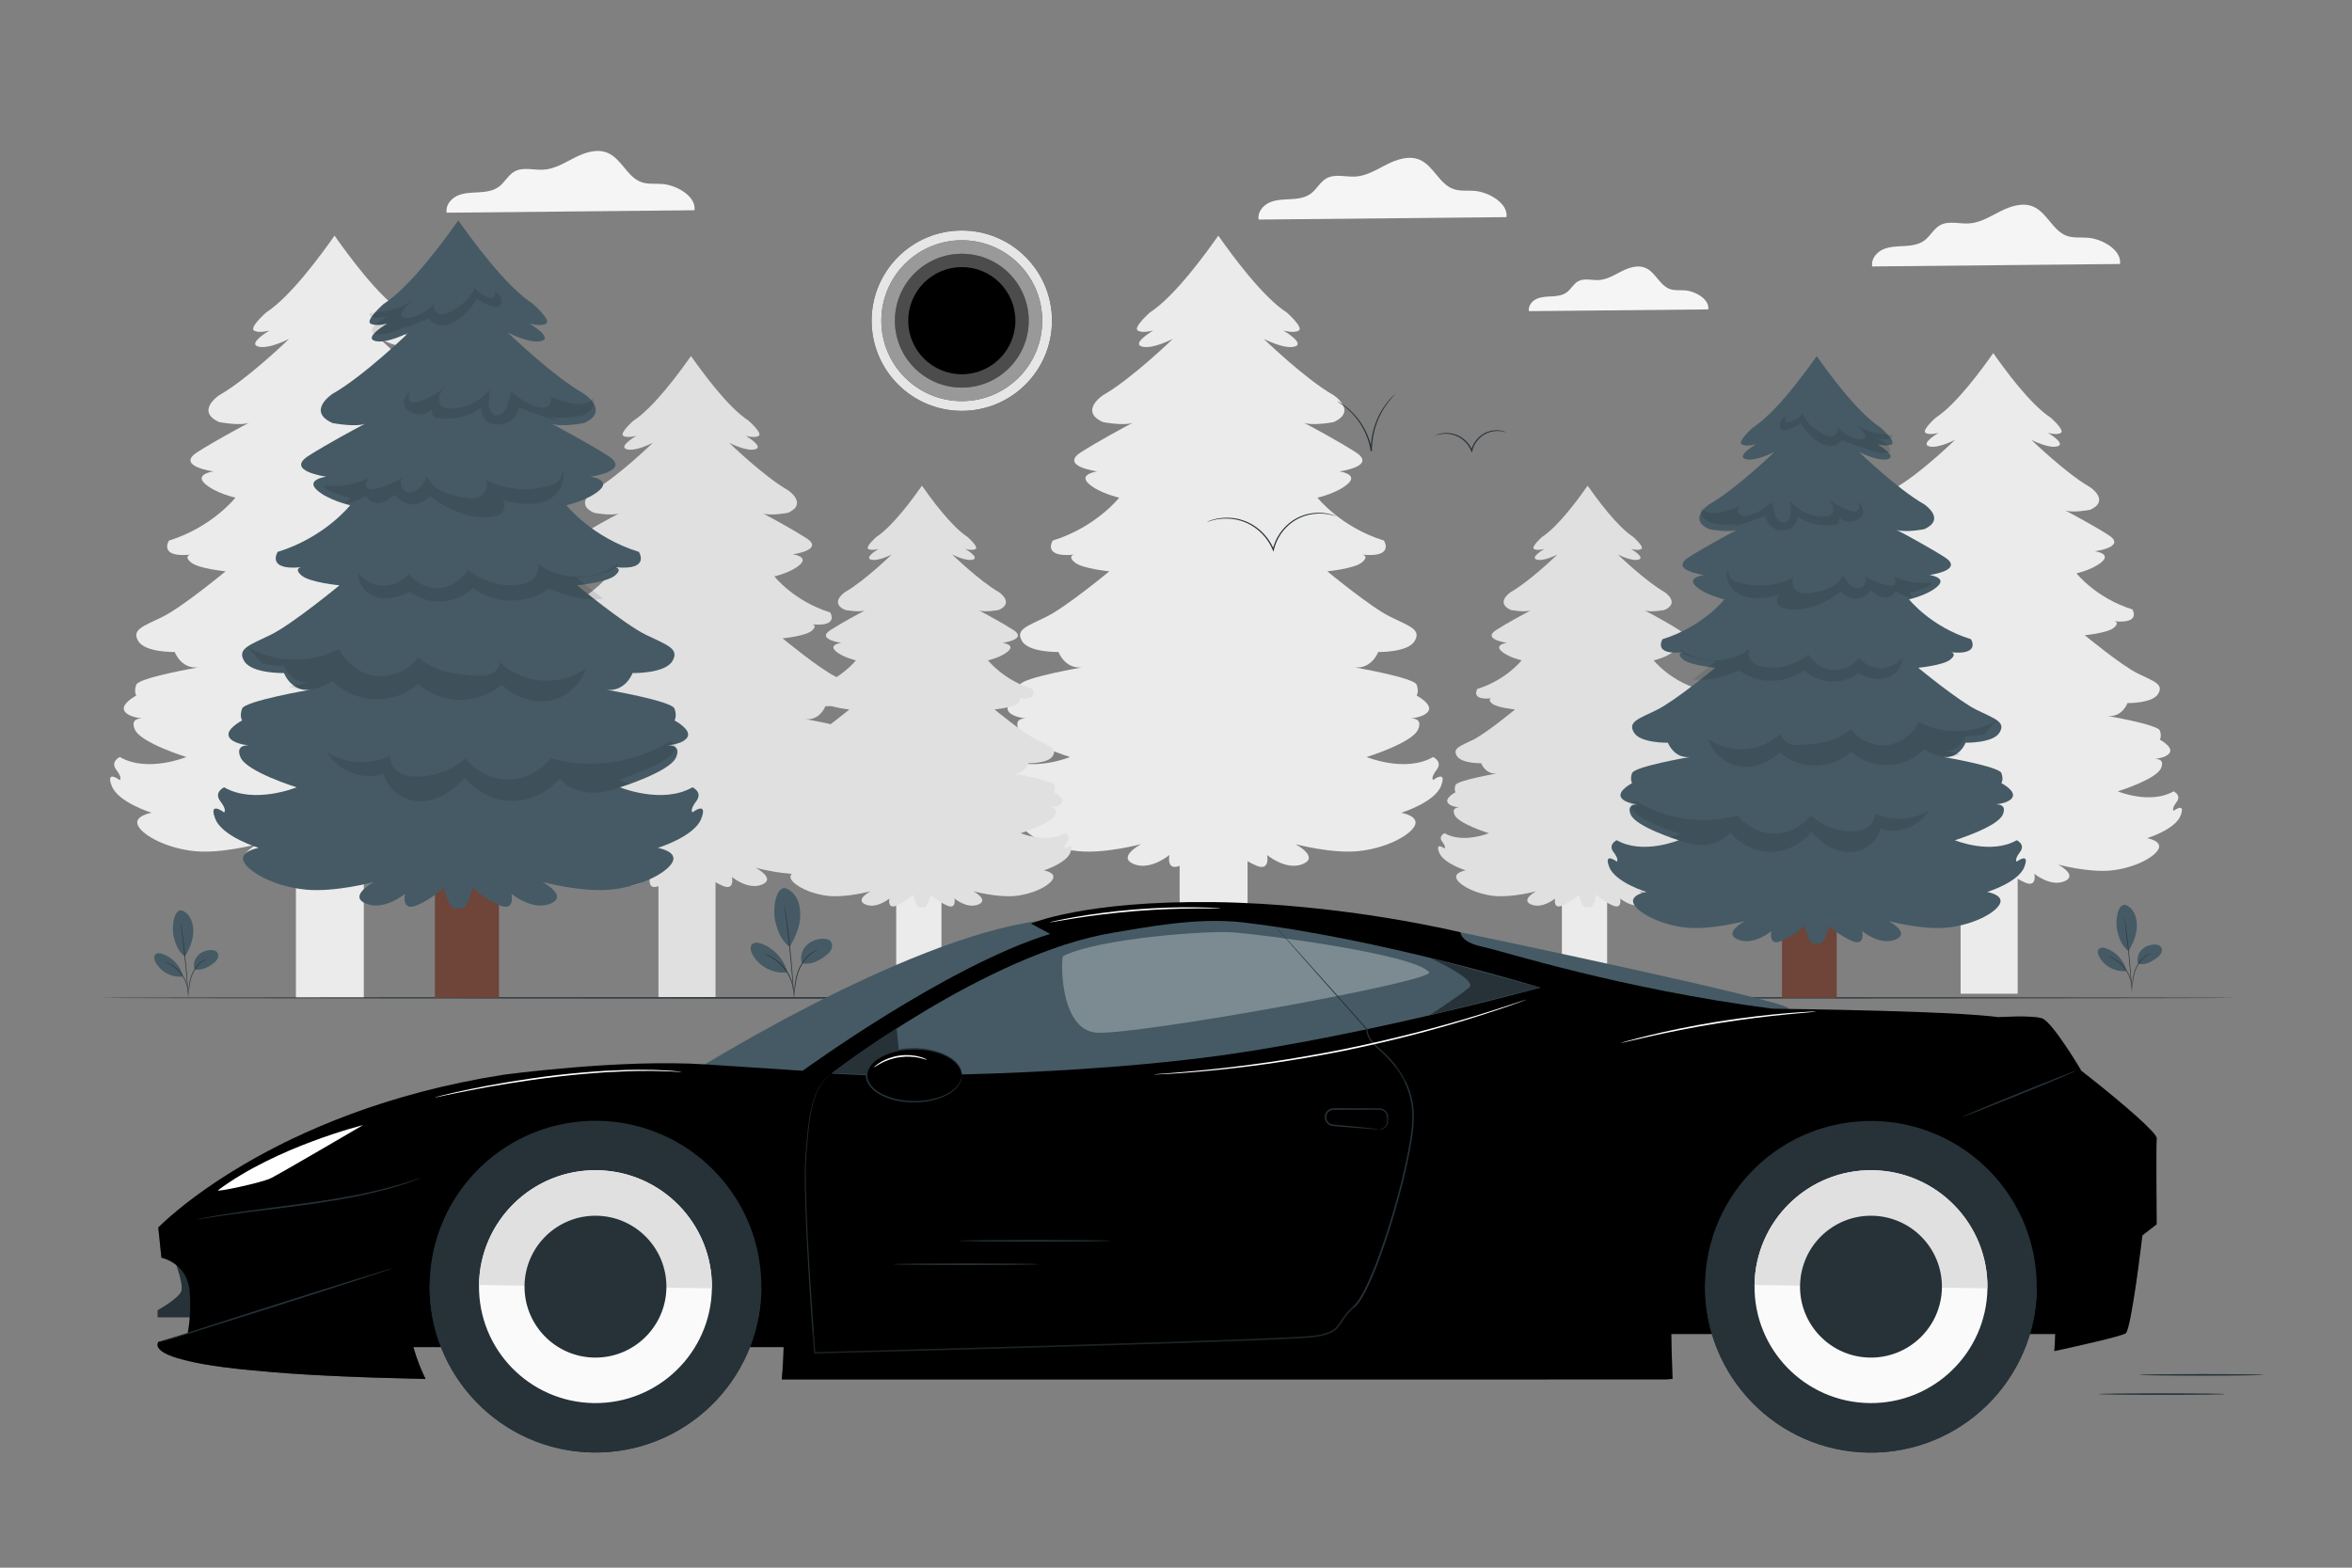 <svg xmlns="http://www.w3.org/2000/svg" viewBox="0 0 750 500"><rect x="0" y="0" width="750" height="500" fill="#808080" stroke="none"/><g id="freepik--background-complete--inject-190"><g><rect x="209.96" y="254.18" width="18.21" height="63.83" style="fill:#e0e0e0;"></rect><path d="M277.92,259.6s-.77-.52,.93-2.75c1.7-2.23-.93-3.44-.93-3.44-7.44,4.29-17.82,0-17.82,0,0,0,12.24-3.78,13.79-7.39,1.16-2.69-.88-2.99-1.99-2.97,1.25-.13,3.96-.57,4.78-2.01,1.09-1.89-3.18-4.12-3.18-4.12,0,0,.7-1.03,0-2.92-.7-1.89-16.66-4.64-16.66-4.64,4.65,.52,6.35-4.12,6.35-4.12,0,0,7.9,.17,9.76-2.92,1.86-3.09-1.24-3.95-6.51-6.53-5.27-2.58-16.89-12.2-16.89-12.2,0,0,7.28-.69,9.3-2.41,2.01-1.72,.16-2.06,.16-2.06,8.68,.86,5.73-3.78,5.73-3.78-11.62-3.61-17.82-11.51-17.82-11.51,0,0,5.42-1.2,8.21-3.78,2.79-2.58-2.33-3.26-2.33-3.26,0,0,10.23-1.37,4.34-5.15-4.48-2.87-11.64-6.74-13.86-7.9,2.44,.9,7.98-.18,7.98-.18,6.51-2.92,0-7.22,0-7.22-7.59-4.29-18.75-15.12-18.75-15.12,0,0,5.58,2.92,8.37,2.06,2.79-.86-3.1-4.29-3.1-4.29,0,0,2.94,.86,4.18,0,1.24-.86-3.26-4.81-3.26-4.81-6.68-4.34-14.92-15.74-18.36-20.63-3.45,4.89-11.68,16.29-18.36,20.63,0,0-4.49,3.95-3.25,4.81,1.24,.86,4.18,0,4.18,0,0,0-5.89,3.44-3.1,4.29,2.79,.86,8.37-2.06,8.37-2.06,0,0-11.16,10.82-18.75,15.12,0,0-6.51,4.29,0,7.22,0,0,5.53,1.07,7.97,.18-2.23,1.16-9.39,5.03-13.86,7.9-5.89,3.78,4.34,5.15,4.34,5.15,0,0-5.11,.69-2.32,3.26,2.79,2.58,8.21,3.78,8.21,3.78,0,0-6.2,7.9-17.82,11.51,0,0-2.94,4.64,5.73,3.78,0,0-1.86,.34,.15,2.06,2.01,1.72,9.3,2.41,9.3,2.41,0,0-11.62,9.62-16.89,12.2-5.27,2.58-8.37,3.44-6.51,6.53,1.86,3.09,9.76,2.92,9.76,2.92,0,0,1.7,4.64,6.35,4.12,0,0-15.96,2.75-16.66,4.64-.7,1.89,0,2.92,0,2.92,0,0-4.26,2.23-3.18,4.12,.82,1.44,3.53,1.88,4.78,2.01-1.11-.02-3.15,.28-1.99,2.97,1.55,3.61,13.79,7.39,13.79,7.39,0,0-10.38,4.29-17.82,0,0,0-2.63,1.2-.93,3.44,1.71,2.23,.93,2.75,.93,2.75,0,0-3.87-2.92-2.17,1.55,1.7,4.47,10.69,7.22,10.69,7.22,0,0-5.11,.86-3.57,3.61,1.55,2.75,8.06,6.01,15.19,6.7,7.13,.69,16.74-1.89,16.74-1.89,0,0-6.51,3.44-2.02,5.32,4.49,1.89,9.61-2.4,9.61-2.4,0,0-.93,4.4,2.79,2.89,3.72-1.51,6.82-4.43,6.82-4.43,0,0,1.16,6.48,3.48,4.93,2.32,1.55,3.48-4.93,3.48-4.93,0,0,3.1,2.92,6.82,4.43,3.72,1.51,2.79-2.89,2.79-2.89,0,0,5.11,4.29,9.61,2.4,4.49-1.89-2.01-5.32-2.01-5.32,0,0,9.61,2.58,16.74,1.89,7.13-.69,13.64-3.95,15.19-6.7,1.55-2.75-3.57-3.61-3.57-3.61,0,0,8.99-2.75,10.69-7.22,1.7-4.47-2.17-1.55-2.17-1.55Z" style="fill:#e0e0e0;"></path></g><g><polyline points="116.01 242.35 94.36 242.35 94.36 318.26 116.01 318.26" style="fill:#ebebeb;"></polyline><path d="M175.18,248.8s-.92-.61,1.11-3.27c2.03-2.66-1.11-4.09-1.11-4.09-8.85,5.11-21.2,0-21.2,0,0,0,14.56-4.49,16.4-8.78,1.38-3.2-1.05-3.56-2.37-3.53,1.49-.15,4.7-.68,5.69-2.39,1.29-2.25-3.78-4.9-3.78-4.9,0,0,.83-1.23,0-3.47-.83-2.25-19.82-5.52-19.82-5.52,5.53,.61,7.56-4.9,7.56-4.9,0,0,9.4,.2,11.61-3.47,2.21-3.68-1.47-4.7-7.74-7.76-6.27-3.06-20.09-14.51-20.09-14.51,0,0,8.66-.82,11.06-2.86,2.4-2.04,.18-2.45,.18-2.45,10.32,1.02,6.82-4.49,6.82-4.49-13.82-4.29-21.2-13.69-21.2-13.69,0,0,6.45-1.43,9.77-4.49,3.32-3.06-2.77-3.88-2.77-3.88,0,0,12.17-1.63,5.16-6.13-5.32-3.42-13.84-8.01-16.49-9.39,2.9,1.07,9.48-.21,9.48-.21,7.74-3.47,0-8.58,0-8.58-9.03-5.11-22.3-17.98-22.3-17.98,0,0,6.64,3.47,9.95,2.45,3.32-1.02-3.69-5.11-3.69-5.11,0,0,3.5,1.02,4.98,0,1.47-1.02-3.87-5.72-3.87-5.72-7.95-5.16-17.74-18.71-21.84-24.53-4.1,5.82-13.89,19.37-21.84,24.53,0,0-5.34,4.7-3.87,5.72,1.47,1.02,4.98,0,4.98,0,0,0-7,4.09-3.69,5.11,3.32,1.02,9.95-2.45,9.95-2.45,0,0-13.27,12.87-22.3,17.98,0,0-7.74,5.11,0,8.58,0,0,6.58,1.28,9.48,.21-2.65,1.38-11.16,5.98-16.49,9.39-7,4.49,5.16,6.13,5.16,6.13,0,0-6.08,.82-2.76,3.88,3.32,3.06,9.77,4.49,9.77,4.49,0,0-7.37,9.4-21.2,13.69,0,0-3.5,5.52,6.82,4.49,0,0-2.21,.41,.18,2.45,2.4,2.04,11.06,2.86,11.06,2.86,0,0-13.82,11.44-20.09,14.51-6.27,3.06-9.95,4.09-7.74,7.76,2.21,3.68,11.61,3.47,11.61,3.47,0,0,2.03,5.52,7.56,4.9,0,0-18.99,3.27-19.82,5.52-.83,2.25,0,3.47,0,3.47,0,0-5.07,2.66-3.78,4.9,.98,1.71,4.2,2.24,5.69,2.39-1.32-.03-3.74,.33-2.37,3.53,1.84,4.29,16.41,8.78,16.41,8.78,0,0-12.35,5.11-21.2,0,0,0-3.13,1.43-1.11,4.09,2.03,2.66,1.11,3.27,1.11,3.27,0,0-4.61-3.47-2.58,1.84,2.03,5.31,12.72,8.58,12.72,8.58,0,0-6.08,1.02-4.24,4.29,1.84,3.27,9.59,7.15,18.06,7.97,8.48,.82,19.91-2.25,19.91-2.25,0,0-7.74,4.09-2.4,6.33,5.35,2.25,11.43-2.86,11.43-2.86,0,0-1.11,5.23,3.32,3.43,4.42-1.8,8.11-5.27,8.11-5.27,0,0,1.38,7.71,4.14,5.86,2.76,1.84,4.14-5.86,4.14-5.86,0,0,3.69,3.47,8.11,5.27,4.42,1.8,3.32-3.43,3.32-3.43,0,0,6.08,5.11,11.43,2.86,5.35-2.25-2.4-6.33-2.4-6.33,0,0,11.43,3.06,19.91,2.25,8.48-.82,16.22-4.7,18.06-7.97,1.84-3.27-4.24-4.29-4.24-4.29,0,0,10.69-3.27,12.72-8.58,2.03-5.31-2.58-1.84-2.58-1.84Z" style="fill:#ebebeb;"></path></g><g><polyline points="397.82 242.35 376.16 242.35 376.16 318.26 397.82 318.26" style="fill:#ebebeb;"></polyline><path d="M456.99,248.8s-.92-.61,1.11-3.27c2.03-2.66-1.11-4.09-1.11-4.09-8.85,5.11-21.2,0-21.2,0,0,0,14.56-4.49,16.4-8.78,1.38-3.2-1.05-3.56-2.37-3.53,1.49-.15,4.7-.68,5.69-2.39,1.29-2.25-3.78-4.9-3.78-4.9,0,0,.83-1.23,0-3.47-.83-2.25-19.82-5.52-19.82-5.52,5.53,.61,7.56-4.9,7.56-4.9,0,0,9.4,.2,11.61-3.47,2.21-3.68-1.47-4.7-7.74-7.76-6.27-3.06-20.09-14.51-20.09-14.51,0,0,8.66-.82,11.06-2.86,2.4-2.04,.18-2.45,.18-2.45,10.32,1.02,6.82-4.49,6.82-4.49-13.82-4.29-21.2-13.69-21.2-13.69,0,0,6.45-1.43,9.77-4.49,3.32-3.06-2.77-3.88-2.77-3.88,0,0,12.17-1.63,5.16-6.13-5.32-3.42-13.84-8.01-16.49-9.39,2.9,1.07,9.48-.21,9.48-.21,7.74-3.47,0-8.58,0-8.58-9.03-5.11-22.3-17.98-22.3-17.98,0,0,6.64,3.47,9.95,2.45,3.32-1.02-3.69-5.11-3.69-5.11,0,0,3.5,1.02,4.98,0,1.47-1.02-3.87-5.72-3.87-5.72-7.95-5.16-17.74-18.71-21.84-24.53-4.1,5.82-13.89,19.37-21.84,24.53,0,0-5.34,4.7-3.87,5.72,1.47,1.02,4.98,0,4.98,0,0,0-7,4.09-3.69,5.11,3.32,1.02,9.95-2.45,9.95-2.45,0,0-13.27,12.87-22.3,17.98,0,0-7.74,5.11,0,8.58,0,0,6.58,1.28,9.48,.21-2.65,1.38-11.16,5.98-16.49,9.39-7,4.49,5.16,6.13,5.16,6.13,0,0-6.08,.82-2.76,3.88,3.32,3.06,9.77,4.49,9.77,4.49,0,0-7.37,9.4-21.2,13.69,0,0-3.5,5.52,6.82,4.49,0,0-2.21,.41,.18,2.45,2.4,2.04,11.06,2.86,11.06,2.86,0,0-13.82,11.44-20.09,14.51-6.27,3.06-9.95,4.09-7.74,7.76,2.21,3.68,11.61,3.47,11.61,3.47,0,0,2.03,5.52,7.56,4.9,0,0-18.99,3.27-19.82,5.52-.83,2.25,0,3.47,0,3.47,0,0-5.07,2.66-3.78,4.9,.98,1.71,4.2,2.24,5.69,2.39-1.32-.03-3.74,.33-2.37,3.53,1.84,4.29,16.4,8.78,16.4,8.78,0,0-12.35,5.11-21.2,0,0,0-3.13,1.43-1.11,4.09,2.03,2.66,1.11,3.27,1.11,3.27,0,0-4.61-3.47-2.58,1.84,2.03,5.31,12.72,8.58,12.72,8.58,0,0-6.08,1.02-4.24,4.29,1.84,3.27,9.59,7.15,18.06,7.97,8.48,.82,19.91-2.25,19.91-2.25,0,0-7.74,4.09-2.4,6.33,5.35,2.25,11.43-2.86,11.43-2.86,0,0-1.11,5.23,3.32,3.43,4.42-1.8,8.11-5.27,8.11-5.27,0,0,1.38,7.71,4.14,5.86,2.76,1.84,4.14-5.86,4.14-5.86,0,0,3.69,3.47,8.11,5.27,4.42,1.8,3.32-3.43,3.32-3.43,0,0,6.08,5.11,11.43,2.86,5.35-2.25-2.4-6.33-2.4-6.33,0,0,11.43,3.06,19.91,2.25,8.48-.82,16.22-4.7,18.06-7.97,1.84-3.27-4.24-4.29-4.24-4.29,0,0,10.69-3.27,12.72-8.58,2.03-5.31-2.58-1.84-2.58-1.84Z" style="fill:#ebebeb;"></path></g><g><rect x="498.05" y="266.34" width="14.43" height="50.59" style="fill:#ebebeb;"></rect><path d="M551.91,270.64s-.61-.41,.74-2.18c1.35-1.77-.74-2.72-.74-2.72-5.9,3.4-14.13,0-14.13,0,0,0,9.7-3,10.93-5.85,.92-2.14-.7-2.37-1.58-2.35,.99-.1,3.14-.45,3.79-1.59,.86-1.5-2.52-3.27-2.52-3.27,0,0,.55-.82,0-2.31-.55-1.5-13.21-3.68-13.21-3.68,3.69,.41,5.04-3.27,5.04-3.27,0,0,6.26,.14,7.74-2.31,1.47-2.45-.98-3.13-5.16-5.17-4.18-2.04-13.39-9.67-13.39-9.67,0,0,5.77-.54,7.37-1.91,1.6-1.36,.12-1.63,.12-1.63,6.88,.68,4.55-3,4.55-3-9.21-2.86-14.13-9.12-14.13-9.12,0,0,4.3-.95,6.51-3,2.21-2.04-1.84-2.59-1.84-2.59,0,0,8.11-1.09,3.44-4.08-3.55-2.28-9.22-5.34-10.99-6.26,1.93,.71,6.32-.14,6.32-.14,5.16-2.31,0-5.72,0-5.72-6.02-3.4-14.86-11.98-14.86-11.98,0,0,4.42,2.31,6.63,1.63,2.21-.68-2.46-3.4-2.46-3.4,0,0,2.33,.68,3.32,0,.98-.68-2.58-3.81-2.58-3.81-5.3-3.44-11.82-12.47-14.55-16.35-2.73,3.88-9.26,12.91-14.55,16.35,0,0-3.56,3.13-2.58,3.81,.98,.68,3.32,0,3.32,0,0,0-4.67,2.72-2.46,3.4,2.21,.68,6.63-1.63,6.63-1.63,0,0-8.84,8.58-14.86,11.98,0,0-5.16,3.4,0,5.72,0,0,4.39,.85,6.32,.14-1.76,.92-7.44,3.98-10.99,6.26-4.67,3,3.44,4.08,3.44,4.08,0,0-4.05,.54-1.84,2.59,2.21,2.04,6.51,3,6.51,3,0,0-4.91,6.26-14.13,9.12,0,0-2.33,3.68,4.55,3,0,0-1.47,.27,.12,1.63,1.6,1.36,7.37,1.91,7.37,1.91,0,0-9.21,7.62-13.39,9.67-4.18,2.04-6.63,2.72-5.16,5.17,1.47,2.45,7.74,2.31,7.74,2.31,0,0,1.35,3.68,5.04,3.27,0,0-12.65,2.18-13.21,3.68-.55,1.5,0,2.31,0,2.31,0,0-3.38,1.77-2.52,3.27,.65,1.14,2.8,1.49,3.79,1.59-.88-.02-2.5,.22-1.58,2.35,1.23,2.86,10.93,5.85,10.93,5.85,0,0-8.23,3.4-14.13,0,0,0-2.09,.95-.74,2.72,1.35,1.77,.74,2.18,.74,2.18,0,0-3.07-2.31-1.72,1.23,1.35,3.54,8.48,5.72,8.48,5.72,0,0-4.05,.68-2.83,2.86,1.23,2.18,6.39,4.77,12.04,5.31,5.65,.54,13.27-1.5,13.27-1.5,0,0-5.16,2.72-1.6,4.22,3.56,1.5,7.62-1.91,7.62-1.91,0,0-.74,3.48,2.21,2.29,2.95-1.2,5.4-3.51,5.4-3.51,0,0,.92,5.14,2.76,3.91,1.84,1.23,2.76-3.91,2.76-3.91,0,0,2.46,2.31,5.41,3.51,2.95,1.2,2.21-2.29,2.21-2.29,0,0,4.05,3.4,7.62,1.91,3.56-1.5-1.6-4.22-1.6-4.22,0,0,7.62,2.04,13.27,1.5,5.65-.54,10.81-3.13,12.04-5.31,1.23-2.18-2.83-2.86-2.83-2.86,0,0,7.12-2.18,8.48-5.72,1.35-3.54-1.72-1.23-1.72-1.23Z" style="fill:#e0e0e0;"></path></g><g><rect x="285.78" y="266.34" width="14.43" height="50.59" style="fill:#ebebeb;"></rect><path d="M339.64,270.64s-.61-.41,.74-2.18c1.35-1.77-.74-2.72-.74-2.72-5.9,3.4-14.13,0-14.13,0,0,0,9.7-3,10.93-5.85,.92-2.14-.7-2.37-1.58-2.35,.99-.1,3.14-.45,3.79-1.59,.86-1.5-2.52-3.27-2.52-3.27,0,0,.55-.82,0-2.31-.55-1.5-13.21-3.68-13.21-3.68,3.69,.41,5.04-3.27,5.04-3.27,0,0,6.26,.14,7.74-2.31,1.47-2.45-.98-3.13-5.16-5.17-4.18-2.04-13.39-9.67-13.39-9.67,0,0,5.77-.54,7.37-1.91,1.6-1.36,.12-1.63,.12-1.63,6.88,.68,4.54-3,4.54-3-9.21-2.86-14.13-9.12-14.13-9.12,0,0,4.3-.95,6.51-3,2.21-2.04-1.84-2.59-1.84-2.59,0,0,8.11-1.09,3.44-4.08-3.55-2.28-9.22-5.34-10.99-6.26,1.93,.71,6.32-.14,6.32-.14,5.16-2.31,0-5.72,0-5.72-6.02-3.4-14.86-11.98-14.86-11.98,0,0,4.42,2.31,6.63,1.63,2.21-.68-2.46-3.4-2.46-3.4,0,0,2.33,.68,3.32,0,.98-.68-2.58-3.81-2.58-3.81-5.3-3.44-11.82-12.47-14.55-16.35-2.73,3.88-9.26,12.91-14.55,16.35,0,0-3.56,3.13-2.58,3.81,.98,.68,3.32,0,3.32,0,0,0-4.67,2.72-2.46,3.4,2.21,.68,6.63-1.63,6.63-1.63,0,0-8.84,8.58-14.86,11.98,0,0-5.16,3.4,0,5.72,0,0,4.39,.85,6.32,.14-1.76,.92-7.44,3.98-10.99,6.26-4.67,3,3.44,4.08,3.44,4.08,0,0-4.05,.54-1.84,2.59,2.21,2.04,6.51,3,6.51,3,0,0-4.91,6.26-14.13,9.12,0,0-2.33,3.68,4.55,3,0,0-1.47,.27,.12,1.63,1.6,1.36,7.37,1.91,7.37,1.91,0,0-9.21,7.62-13.39,9.67-4.18,2.04-6.63,2.72-5.16,5.17,1.47,2.45,7.74,2.31,7.74,2.31,0,0,1.35,3.68,5.04,3.27,0,0-12.65,2.18-13.21,3.68-.55,1.5,0,2.31,0,2.31,0,0-3.38,1.77-2.52,3.27,.65,1.14,2.8,1.49,3.79,1.59-.88-.02-2.5,.22-1.58,2.35,1.23,2.86,10.93,5.85,10.93,5.85,0,0-8.23,3.4-14.13,0,0,0-2.09,.95-.74,2.72,1.35,1.77,.74,2.18,.74,2.18,0,0-3.07-2.31-1.72,1.23,1.35,3.54,8.48,5.72,8.48,5.72,0,0-4.05,.68-2.83,2.86,1.23,2.18,6.39,4.77,12.04,5.31,5.65,.54,13.27-1.5,13.27-1.5,0,0-5.16,2.72-1.6,4.22,3.56,1.5,7.62-1.91,7.62-1.91,0,0-.74,3.48,2.21,2.29,2.95-1.2,5.4-3.51,5.4-3.51,0,0,.92,5.14,2.76,3.91,1.84,1.23,2.76-3.91,2.76-3.91,0,0,2.46,2.31,5.4,3.51,2.95,1.2,2.21-2.29,2.21-2.29,0,0,4.05,3.4,7.62,1.91,3.56-1.5-1.6-4.22-1.6-4.22,0,0,7.62,2.04,13.27,1.5,5.65-.54,10.81-3.13,12.04-5.31,1.23-2.18-2.83-2.86-2.83-2.86,0,0,7.12-2.18,8.48-5.72,1.35-3.54-1.72-1.23-1.72-1.23Z" style="fill:#e0e0e0;"></path></g><g><rect x="625.19" y="253.15" width="18.2" height="63.79" style="fill:#ebebeb;"></rect><path d="M693.12,258.57s-.77-.51,.93-2.75c1.7-2.23-.93-3.43-.93-3.43-7.44,4.29-17.81,0-17.81,0,0,0,12.24-3.78,13.79-7.38,1.16-2.69-.88-2.99-1.99-2.97,1.25-.13,3.95-.57,4.78-2.01,1.08-1.89-3.17-4.12-3.17-4.12,0,0,.7-1.03,0-2.92-.7-1.89-16.65-4.64-16.65-4.64,4.65,.52,6.35-4.12,6.35-4.12,0,0,7.9,.17,9.76-2.92,1.86-3.09-1.24-3.95-6.51-6.52-5.27-2.58-16.88-12.19-16.88-12.19,0,0,7.28-.69,9.29-2.4,2.01-1.72,.15-2.06,.15-2.06,8.67,.86,5.73-3.78,5.73-3.78-11.62-3.61-17.81-11.5-17.81-11.5,0,0,5.42-1.2,8.21-3.78,2.79-2.58-2.32-3.26-2.32-3.26,0,0,10.22-1.37,4.34-5.15-4.47-2.87-11.63-6.73-13.86-7.89,2.44,.9,7.97-.18,7.97-.18,6.51-2.92,0-7.21,0-7.21-7.59-4.29-18.74-15.11-18.74-15.11,0,0,5.58,2.92,8.37,2.06,2.79-.86-3.1-4.29-3.1-4.29,0,0,2.94,.86,4.18,0,1.24-.86-3.25-4.81-3.25-4.81-6.68-4.34-14.91-15.73-18.35-20.62-3.44,4.89-11.68,16.28-18.35,20.62,0,0-4.49,3.95-3.25,4.81,1.24,.86,4.18,0,4.18,0,0,0-5.89,3.43-3.1,4.29,2.79,.86,8.36-2.06,8.36-2.06,0,0-11.15,10.82-18.74,15.11,0,0-6.51,4.29,0,7.21,0,0,5.53,1.07,7.97,.18-2.22,1.16-9.38,5.02-13.86,7.89-5.89,3.78,4.34,5.15,4.34,5.15,0,0-5.11,.69-2.32,3.26,2.79,2.58,8.21,3.78,8.21,3.78,0,0-6.2,7.9-17.81,11.5,0,0-2.94,4.64,5.73,3.78,0,0-1.86,.34,.15,2.06,2.01,1.72,9.29,2.4,9.29,2.4,0,0-11.62,9.61-16.88,12.19-5.27,2.58-8.36,3.43-6.51,6.52,1.86,3.09,9.76,2.92,9.76,2.92,0,0,1.7,4.64,6.35,4.12,0,0-15.96,2.75-16.65,4.64-.7,1.89,0,2.92,0,2.92,0,0-4.26,2.23-3.17,4.12,.82,1.44,3.53,1.88,4.78,2.01-1.11-.02-3.15,.28-1.99,2.97,1.55,3.61,13.79,7.38,13.79,7.38,0,0-10.38,4.29-17.81,0,0,0-2.63,1.2-.93,3.43,1.7,2.23,.93,2.75,.93,2.75,0,0-3.87-2.92-2.17,1.55,1.7,4.46,10.69,7.21,10.69,7.21,0,0-5.11,.86-3.56,3.61,1.55,2.75,8.06,6.01,15.18,6.7,7.13,.69,16.73-1.89,16.73-1.89,0,0-6.51,3.43-2.01,5.32,4.49,1.89,9.6-2.4,9.6-2.4,0,0-.93,4.39,2.79,2.88,3.72-1.51,6.82-4.43,6.82-4.43,0,0,1.16,6.48,3.48,4.93,2.32,1.55,3.48-4.93,3.48-4.93,0,0,3.1,2.92,6.82,4.43,3.72,1.51,2.79-2.88,2.79-2.88,0,0,5.11,4.29,9.6,2.4,4.49-1.89-2.01-5.32-2.01-5.32,0,0,9.6,2.58,16.73,1.89,7.13-.69,13.63-3.95,15.18-6.7,1.55-2.75-3.56-3.61-3.56-3.61,0,0,8.98-2.75,10.69-7.21,1.7-4.46-2.17-1.55-2.17-1.55Z" style="fill:#ebebeb;"></path></g><path d="M676.03,84.2c.6-4.39-5.6-8.01-10.25-8.38-2.22-.18-4.53,.16-6.63-.57-4.56-1.59-6.38-7.48-10.83-9.36-3.33-1.4-7.16-.15-10.38,1.47-3.23,1.62-6.41,3.67-10.02,3.9-3.13,.2-6.54-.96-9.28,.57-2.04,1.14-3.11,3.5-5,4.88-1.84,1.36-4.25,1.65-6.53,1.77-2.29,.12-4.65,.15-6.73,1.1-2.08,.95-3.8,3.15-3.37,5.4l79.04-.78Z" style="fill:#f5f5f5;"></path><path d="M221.46,67.06c.6-4.39-5.6-8.01-10.25-8.38-2.22-.18-4.53,.16-6.63-.57-4.56-1.59-6.38-7.48-10.83-9.36-3.33-1.4-7.16-.15-10.38,1.47-3.23,1.62-6.41,3.67-10.02,3.9-3.13,.2-6.54-.96-9.28,.57-2.04,1.14-3.11,3.5-5,4.88-1.84,1.36-4.25,1.65-6.53,1.77-2.29,.12-4.65,.15-6.73,1.1-2.08,.95-3.8,3.15-3.37,5.4l79.04-.78Z" style="fill:#f5f5f5;"></path><path d="M480.38,69.25c.6-4.39-5.6-8.01-10.25-8.38-2.22-.18-4.53,.16-6.63-.57-4.56-1.59-6.38-7.48-10.83-9.36-3.33-1.4-7.16-.15-10.38,1.47-3.23,1.62-6.41,3.67-10.02,3.9-3.13,.2-6.54-.96-9.28,.57-2.04,1.14-3.11,3.5-5,4.88-1.84,1.36-4.25,1.65-6.53,1.77-2.29,.12-4.65,.15-6.73,1.1-2.08,.95-3.8,3.15-3.37,5.4l79.04-.78Z" style="fill:#f5f5f5;"></path><path d="M544.74,98.67c.44-3.18-4.05-5.79-7.42-6.06-1.61-.13-3.28,.12-4.8-.41-3.3-1.15-4.62-5.41-7.84-6.77-2.41-1.02-5.18-.11-7.51,1.06-2.33,1.17-4.64,2.65-7.25,2.82-2.27,.15-4.73-.7-6.71,.41-1.48,.83-2.25,2.53-3.62,3.53-1.33,.98-3.07,1.19-4.73,1.28-1.65,.09-3.37,.11-4.87,.8-1.51,.69-2.75,2.28-2.44,3.91l57.18-.56Z" style="fill:#f5f5f5;"></path></g><g id="freepik--Floor--inject-190"><path d="M713.3,318.26c0,.14-152.57,.26-340.74,.26s-340.77-.12-340.77-.26,152.54-.26,340.77-.26,340.74,.12,340.74,.26Z" style="fill:#263238;"></path></g><g id="freepik--Trees--inject-190"><g><rect x="138.69" y="259.32" width="20.42" height="58.94" style="fill:#6f4439;"></rect><path d="M71.47,259.09s1.01-.67-1.21-3.55c-2.21-2.89,1.21-4.44,1.21-4.44,9.65,5.55,23.12,0,23.12,0,0,0-15.88-4.89-17.89-9.55-1.5-3.48,1.15-3.87,2.58-3.84-1.62-.17-5.13-.74-6.2-2.6-1.41-2.44,4.12-5.33,4.12-5.33,0,0-.9-1.33,0-3.78,.9-2.44,21.61-6,21.61-6-6.03,.67-8.24-5.33-8.24-5.33,0,0-10.25,.22-12.67-3.78-2.41-4,1.61-5.11,8.44-8.44,6.84-3.33,21.91-15.77,21.91-15.77,0,0-9.45-.89-12.06-3.11-2.61-2.22-.2-2.66-.2-2.66-11.26,1.11-7.44-4.89-7.44-4.89,15.08-4.66,23.12-14.88,23.12-14.88,0,0-7.04-1.55-10.66-4.89-3.62-3.33,3.02-4.22,3.02-4.22,0,0-13.27-1.78-5.63-6.66,5.81-3.71,15.1-8.71,17.98-10.21-3.16,1.16-10.34-.23-10.34-.23-8.44-3.78,0-9.33,0-9.33,9.85-5.55,24.33-19.54,24.33-19.54,0,0-7.24,3.78-10.86,2.66s4.02-5.55,4.02-5.55c0,0-3.82,1.11-5.43,0-1.61-1.11,4.22-6.22,4.22-6.22,8.67-5.61,19.35-20.34,23.82-26.67,4.47,6.33,15.15,21.06,23.82,26.67,0,0,5.83,5.11,4.22,6.22-1.61,1.11-5.43,0-5.43,0,0,0,7.64,4.44,4.02,5.55-3.62,1.11-10.86-2.66-10.86-2.66,0,0,14.47,13.99,24.33,19.54,0,0,8.44,5.55,0,9.33,0,0-7.18,1.39-10.34,.23,2.89,1.5,12.18,6.5,17.98,10.21,7.64,4.89-5.63,6.66-5.63,6.66,0,0,6.63,.89,3.02,4.22-3.62,3.33-10.66,4.89-10.66,4.89,0,0,8.04,10.22,23.12,14.88,0,0,3.82,6-7.44,4.89,0,0,2.41,.44-.2,2.66-2.61,2.22-12.06,3.11-12.06,3.11,0,0,15.08,12.44,21.91,15.77,6.84,3.33,10.86,4.44,8.44,8.44-2.41,4-12.67,3.78-12.67,3.78,0,0-2.21,6-8.24,5.33,0,0,20.71,3.55,21.61,6,.9,2.44,0,3.78,0,3.78,0,0,5.53,2.89,4.12,5.33-1.07,1.86-4.58,2.43-6.2,2.6,1.44-.03,4.08,.36,2.58,3.84-2.01,4.66-17.89,9.55-17.89,9.55,0,0,13.47,5.55,23.12,0,0,0,3.42,1.55,1.21,4.44-2.21,2.89-1.21,3.55-1.21,3.55,0,0,5.03-3.78,2.81,2-2.21,5.77-13.87,9.33-13.87,9.33,0,0,6.63,1.11,4.62,4.66-2.01,3.55-10.45,7.77-19.7,8.66-9.25,.89-21.71-2.44-21.71-2.44,0,0,8.44,4.44,2.61,6.89-5.83,2.44-12.46-3.11-12.46-3.11,0,0,1.21,5.68-3.62,3.73-4.83-1.95-8.85-5.73-8.85-5.73,0,0-1.51,8.38-4.52,6.37-3.01,2-4.52-6.37-4.52-6.37,0,0-4.02,3.78-8.85,5.73-4.82,1.95-3.62-3.73-3.62-3.73,0,0-6.63,5.55-12.46,3.11-5.83-2.44,2.61-6.89,2.61-6.89,0,0-12.46,3.33-21.71,2.44-9.25-.89-17.69-5.11-19.7-8.66-2.01-3.55,4.62-4.66,4.62-4.66,0,0-11.66-3.55-13.87-9.33-2.21-5.77,2.81-2,2.81-2Z" style="fill:#455a64;"></path><path d="M116.78,126.28c.11-.05,.22-.1,.31-.14-.11,.03-.22,.08-.31,.14Z"></path><g style="opacity:.1;"><path d="M131.92,103.51l4.79-1.87s2.64,3.93,7.65,1.34c5.01-2.59,7.68-7.68,7.68-7.68,0,0,7.03,4.64,7.76,1.7,.73-2.95-2.21-4.11-2.21-4.11,.23,.52,.46,1.15,.18,1.64-.31,.53-1.01,.51-1.56,.37-1.84-.45-3.54-1.56-4.79-3.12-1.41,3.34-4.28,5.64-7.23,7.35-1.29,.75-2.77,1.43-4.17,.98-1.4-.45-2.33-2.62-1.29-3.74-2.21,2.9-5.5,4.75-8.92,5.02-.73,.06-1.68-.13-1.82-.93-.08-.47,.18-.92,.44-1.3,1.04-1.51,2.32-2.82,3.76-3.85-3.23,2.37-7.02,3.8-10.89,4.12l-3.4,.46c-.12,.41-.07,.74,.22,.94,1.61,1.11,5.43,0,5.43,0,0,0-7.64,4.44-4.02,5.55,3.62,1.11,10.86-2.66,10.86-2.66,0,0-.32,.31-.89,.85l2.44-1.05Z"></path></g><g style="opacity:.1;"><path d="M174.67,133.37l-9.29-3.35s-1.04,5.65-6.73,5.34c0,0-4.93,.42-5.31-5.34,0,0-4.74,4.61-14.31,3.25,0,0-1.61-.21-1.23-2.83,0,0-2.56,3.25-6.92,.94-4.36-2.3-.57-6.18-.57-6.18l.59-.31c-.4,.77-.8,1.7-.46,2.51,.49,1.15,1.98,1.07,3.08,.72,3.05-.96,5.93-2.57,8.43-4.73-.68,.81-1.37,1.64-1.74,2.66-.37,1.02-.36,2.29,.3,3.12,.64,.81,1.7,1.01,2.67,1.06,4.81,.27,9.69-1.95,12.93-5.88,.05,1.49-.31,2.97-.26,4.45,.06,1.49,.69,3.13,1.98,3.57,1.53,.53,3.09-.9,3.76-2.51,.67-1.6,.82-3.44,1.54-5.02,2.27,2.25,5.01,3.92,7.94,4.86,.83,.26,1.69,.47,2.54,.32,.85-.15,1.69-.72,1.98-1.61,.26-.77-.02-1.75-.64-2.15,3.72,1.69,12.34,4.69,14.04,.5,.9,1.81,.71,4.01-3.31,5.81,0,0-7.18,1.39-10.34,.23,.54,.28,1.31,.69,2.25,1.19l-2.91-.63Z"></path></g><g style="opacity:.1;"><path d="M109.98,160.67c2.39-.37,4.72-1.25,6.8-2.6,.62,1.84,2.69,2.66,4.44,2.33,1.75-.33,3.26-1.51,4.7-2.66,1.28,1.86,3.33,3.04,5.43,3.13,2.11,.09,4.24-.9,5.65-2.63,5.87,4.33,12.84,7.51,19.85,6.57,1.29-.17,2.67-.55,3.51-1.66,.83-1.11,.71-3.13-.5-3.66,4.28,.92,8.72,1.84,12.95,.66s7.63-4.69,6.72-10.17c-.19,.86-.57,2.2-1.1,3.06-.53,.87-1.49,1.27-2.39,1.58-7.03,2.37-14.86,1.72-21.5-1.79,1.41,1.55,.44,4.45-1.33,5.46-1.77,1.01-3.89,.69-5.85,.31-2.14-.41-4.31-.88-6.29-1.86-1.99-.98-3.81-2.54-4.82-4.67-.81,1.43-1.65,2.9-2.88,3.9-1.24,.99-2.98,1.41-4.3,.56-1.32-.85-1.76-3.19-.59-4.27-2.84,1.76-5.94,3.01-9.13,3.68-.8,.17-1.75,.25-2.31-.41-.56-.66-.39-1.79,.15-2.48,.2-.26,.44-.47,.7-.65-4.49,2.18-9.52,3.01-14.39,2.36l-.07,.89c3.67,2.14,8.25,3.15,8.25,3.15,0,0-.57,.73-1.69,1.88Z"></path></g><g style="opacity:.1;"><path d="M187.92,191.17c-4.43-.26-8.71-1.77-12.88-3.44-7.16,5.18-17.12,5.12-24.23-.13-5.5,5.16-14.17,5.67-20.13,1.18-3.17,1.46-6.64,2.62-10.01,1.88-3.37-.74-6.51-3.92-6.4-7.71,2.04,2.45,5.04,3.9,8.06,3.9,3.02,0,6.01-1.46,8.05-3.92,2.35,3.09,6.07,4.86,9.72,4.61,3.65-.25,7.15-2.5,9.14-5.89,4.61,3.86,10.62,5.62,16.35,4.78,1.64-.24,3.32-.72,4.56-1.92,1.24-1.2,1.91-3.28,1.18-4.92,7.5,5.77,18.23,5.83,25.77,.12l.06,.14c-.14,.36-.48,.81-1.14,1.37-2.61,2.22-12.06,3.11-12.06,3.11,0,0,3.76,3.1,8.38,6.62-1.46,.23-2.95,.3-4.42,.21Z"></path></g><g style="opacity:.1;"><path d="M83.79,211.68c3.35,.71,6.77,.64,6.77,.64,0,0,2.21,6,8.24,5.33,0,0-3,.52-6.77,1.29,4.56,1.75,9.86,1.16,13.93-1.74,7.34,7.4,19.63,7.81,27.36,.92,7.44,6.69,19.1,6.81,26.66,.28,4.11,3.73,9.53,5.9,14.8,5.15,5.27-.75,10.25-4.71,11.93-10.28-8.22,5.85-19.88,4.97-27.3-2.06-.1,1.75-1.42,3.19-2.91,3.81-1.49,.62-3.13,.57-4.71,.49-6.49-.33-13.36-1.35-18.4-5.88-3.21,4.2-8.34,6.51-13.29,5.99-4.95-.52-9.59-3.85-12.03-8.64-9.12,4.75-20.24,4.52-29.18-.62l4.9,5.35Z"></path></g><g style="opacity:.1;"><path d="M124.39,241.07c-.13,2.07,1.08,4.05,2.69,5.13,1.61,1.08,3.54,1.41,5.42,1.47,5.7,.19,11.45-1.89,15.94-5.78,3.41,4.23,8.5,6.74,13.62,6.73,5.13-.01,10.2-2.55,13.6-6.79,12.73,3.56,26.67,1.58,38.17-5.42l1.73,.95c0,.49-.13,1.08-.44,1.82-2.01,4.66-17.89,9.55-17.89,9.55,0,0,1.61,.66,4.12,1.3-2.74,.83-5.12,1.51-6.62,1.99-5.6,1.79-12.16,.76-16.36-3.7-3.87,4.55-9.51,7.2-15.16,7.15-5.65-.06-11.24-2.82-15.04-7.45-3.66,4.14-8.48,7.37-13.72,7.56-5.23,.19-10.75-3.3-12.17-8.87-6.48,2.35-14.21-.57-18.03-6.81,6.05,3.83,13.76,4.28,20.13,1.16Z"></path></g></g><g><rect x="568.25" y="275" width="17.44" height="43.26" transform="translate(1153.93 593.26) rotate(180)" style="fill:#6f4439;"></rect><path d="M643.09,274.8s-.86-.57,1.03-3.03c1.89-2.47-1.03-3.79-1.03-3.79-8.24,4.74-19.74,0-19.74,0,0,0,13.56-4.17,15.28-8.16,1.28-2.97-.98-3.3-2.21-3.28,1.38-.14,4.38-.63,5.3-2.22,1.2-2.09-3.52-4.55-3.52-4.55,0,0,.77-1.14,0-3.22-.77-2.09-18.46-5.12-18.46-5.12,5.15,.57,7.04-4.55,7.04-4.55,0,0,8.76,.19,10.82-3.22,2.06-3.41-1.37-4.36-7.21-7.21-5.84-2.84-18.71-13.47-18.71-13.47,0,0,8.07-.76,10.3-2.66,2.23-1.9,.17-2.28,.17-2.28,9.61,.95,6.35-4.17,6.35-4.17-12.88-3.98-19.74-12.71-19.74-12.71,0,0,6.01-1.33,9.1-4.17,3.09-2.85-2.58-3.6-2.58-3.6,0,0,11.33-1.52,4.81-5.69-4.96-3.17-12.89-7.44-15.36-8.72,2.7,.99,8.83-.19,8.83-.19,7.21-3.22,0-7.97,0-7.97-8.41-4.74-20.77-16.69-20.77-16.69,0,0,6.18,3.22,9.27,2.28,3.09-.95-3.43-4.74-3.43-4.74,0,0,3.26,.95,4.64,0,1.37-.95-3.61-5.31-3.61-5.31-7.4-4.79-16.53-17.37-20.34-22.78-3.82,5.4-12.94,17.98-20.34,22.78,0,0-4.98,4.36-3.61,5.31,1.37,.95,4.64,0,4.64,0,0,0-6.52,3.79-3.43,4.74,3.09,.95,9.27-2.28,9.27-2.28,0,0-12.36,11.95-20.77,16.69,0,0-7.21,4.74,0,7.97,0,0,6.13,1.18,8.83,.19-2.47,1.28-10.4,5.55-15.36,8.72-6.52,4.17,4.81,5.69,4.81,5.69,0,0-5.67,.76-2.57,3.6,3.09,2.84,9.1,4.17,9.1,4.17,0,0-6.87,8.72-19.74,12.71,0,0-3.26,5.12,6.35,4.17,0,0-2.06,.38,.17,2.28,2.23,1.9,10.3,2.66,10.3,2.66,0,0-12.88,10.62-18.71,13.47-5.84,2.84-9.27,3.79-7.21,7.21,2.06,3.41,10.82,3.22,10.82,3.22,0,0,1.89,5.12,7.04,4.55,0,0-17.69,3.03-18.46,5.12-.77,2.09,0,3.22,0,3.22,0,0-4.72,2.47-3.52,4.55,.91,1.59,3.91,2.08,5.3,2.22-1.23-.02-3.49,.31-2.21,3.28,1.72,3.98,15.28,8.16,15.28,8.16,0,0-11.5,4.74-19.74,0,0,0-2.92,1.33-1.03,3.79,1.89,2.47,1.03,3.03,1.03,3.03,0,0-4.29-3.22-2.4,1.71,1.89,4.93,11.85,7.97,11.85,7.97,0,0-5.67,.95-3.95,3.98,1.72,3.03,8.93,6.64,16.83,7.4,7.9,.76,18.54-2.09,18.54-2.09,0,0-7.21,3.79-2.23,5.88,4.98,2.09,10.64-2.66,10.64-2.66,0,0-1.03,4.85,3.09,3.19,4.12-1.67,7.55-4.89,7.55-4.89,0,0,1.29,7.15,3.86,5.44,2.57,1.71,3.86-5.44,3.86-5.44,0,0,3.43,3.22,7.55,4.89,4.12,1.67,3.09-3.19,3.09-3.19,0,0,5.67,4.74,10.64,2.66,4.98-2.09-2.23-5.88-2.23-5.88,0,0,10.64,2.85,18.54,2.09,7.9-.76,15.11-4.36,16.83-7.4,1.72-3.03-3.95-3.98-3.95-3.98,0,0,9.96-3.03,11.85-7.97,1.89-4.93-2.4-1.71-2.4-1.71Z" style="fill:#455a64;"></path><path d="M604.4,161.39c-.09-.04-.18-.08-.27-.12,.1,.03,.19,.07,.27,.12Z"></path><g style="opacity:.1;"><path d="M591.47,141.94l-4.09-1.6s-2.26,3.35-6.54,1.14c-4.28-2.21-6.56-6.56-6.56-6.56,0,0-6,3.96-6.62,1.45-.62-2.52,1.88-3.51,1.88-3.51-.2,.44-.4,.99-.15,1.4,.26,.45,.86,.44,1.33,.32,1.57-.39,3.02-1.33,4.09-2.66,1.2,2.85,3.65,4.81,6.17,6.28,1.1,.64,2.37,1.22,3.56,.83,1.2-.39,1.99-2.23,1.1-3.2,1.89,2.47,4.7,4.06,7.62,4.28,.63,.05,1.43-.11,1.56-.79,.07-.4-.15-.78-.37-1.11-.89-1.29-1.98-2.41-3.21-3.29,2.76,2.02,6,3.25,9.3,3.52l2.91,.39c.1,.35,.06,.63-.19,.8-1.37,.95-4.64,0-4.64,0,0,0,6.52,3.79,3.43,4.74-3.09,.95-9.27-2.28-9.27-2.28,0,0,.28,.27,.76,.72l-2.08-.9Z"></path></g><g style="opacity:.1;"><path d="M554.96,167.44l7.93-2.86s.89,4.83,5.75,4.56c0,0,4.21,.36,4.53-4.56,0,0,4.05,3.93,12.22,2.77,0,0,1.38-.18,1.05-2.41,0,0,2.19,2.77,5.91,.8,3.72-1.97,.49-5.28,.49-5.28l-.5-.27c.34,.66,.68,1.45,.39,2.14-.42,.98-1.69,.91-2.63,.61-2.6-.82-5.06-2.2-7.2-4.04,.58,.69,1.17,1.4,1.49,2.27,.32,.87,.3,1.95-.25,2.66-.55,.69-1.45,.86-2.28,.91-4.11,.23-8.27-1.67-11.04-5.02-.04,1.27,.27,2.53,.22,3.8-.05,1.27-.59,2.67-1.69,3.05-1.3,.45-2.64-.77-3.21-2.14-.58-1.37-.7-2.93-1.32-4.28-1.94,1.92-4.28,3.35-6.78,4.15-.71,.23-1.45,.4-2.17,.28-.73-.13-1.44-.61-1.69-1.37-.22-.66,.02-1.49,.55-1.83-3.18,1.44-10.54,4.01-11.99,.42-.77,1.55-.6,3.42,2.83,4.96,0,0,6.13,1.18,8.83,.19-.46,.24-1.12,.59-1.92,1.01l2.48-.54Z"></path></g><g style="opacity:.1;"><path d="M610.2,190.76c-2.04-.31-4.03-1.07-5.81-2.22-.53,1.57-2.3,2.27-3.79,1.99-1.5-.28-2.79-1.29-4.02-2.27-1.09,1.58-2.84,2.59-4.64,2.67-1.8,.08-3.62-.77-4.82-2.25-5.01,3.69-10.97,6.42-16.95,5.61-1.11-.15-2.28-.47-2.99-1.42-.71-.95-.61-2.67,.43-3.13-3.65,.79-7.45,1.57-11.06,.56-3.61-1.01-6.52-4-5.74-8.69,.16,.73,.49,1.88,.94,2.62,.45,.74,1.27,1.09,2.04,1.35,6.01,2.02,12.69,1.46,18.36-1.53-1.2,1.32-.37,3.8,1.14,4.66,1.51,.86,3.32,.59,4.99,.27,1.83-.35,3.68-.75,5.37-1.59,1.7-.84,3.26-2.17,4.11-3.99,.69,1.22,1.4,2.48,2.46,3.33,1.05,.85,2.55,1.2,3.67,.48,1.13-.72,1.51-2.73,.5-3.64,2.42,1.51,5.07,2.57,7.8,3.15,.68,.14,1.5,.21,1.97-.35,.48-.57,.33-1.53-.12-2.11-.17-.22-.38-.4-.6-.56,3.84,1.86,8.13,2.57,12.29,2.02l.06,.76c-3.13,1.83-7.04,2.69-7.04,2.69,0,0,.49,.62,1.45,1.6Z"></path></g><g style="opacity:.1;"><path d="M543.64,216.8c3.78-.23,7.44-1.51,11-2.93,6.11,4.42,14.62,4.37,20.69-.11,4.7,4.41,12.1,4.84,17.19,1.01,2.71,1.25,5.67,2.24,8.55,1.61,2.88-.63,5.56-3.35,5.47-6.58-1.75,2.09-4.3,3.33-6.88,3.33-2.58,0-5.13-1.25-6.87-3.35-2.01,2.64-5.19,4.15-8.3,3.94-3.12-.21-6.1-2.14-7.8-5.03-3.93,3.3-9.07,4.8-13.96,4.08-1.4-.21-2.83-.62-3.9-1.64-1.06-1.02-1.63-2.8-1.01-4.2-6.4,4.93-15.57,4.97-22.01,.1l-.05,.12c.12,.31,.41,.69,.97,1.17,2.23,1.9,10.3,2.66,10.3,2.66,0,0-3.21,2.65-7.16,5.66,1.25,.2,2.52,.26,3.77,.18Z"></path></g><g style="opacity:.1;"><path d="M632.57,234.32c-2.86,.6-5.79,.54-5.79,.54,0,0-1.89,5.12-7.04,4.55,0,0,2.56,.44,5.78,1.1-3.89,1.49-8.42,.99-11.89-1.49-6.27,6.32-16.76,6.67-23.37,.78-6.36,5.71-16.31,5.81-22.76,.24-3.51,3.18-8.14,5.04-12.64,4.39-4.5-.64-8.75-4.02-10.19-8.78,7.02,4.99,16.97,4.24,23.32-1.76,.09,1.5,1.21,2.72,2.49,3.25,1.27,.53,2.67,.49,4.03,.42,5.54-.28,11.41-1.15,15.71-5.02,2.74,3.58,7.12,5.56,11.35,5.11,4.23-.44,8.19-3.29,10.27-7.38,7.79,4.06,17.28,3.86,24.92-.53l-4.18,4.57Z"></path></g><g style="opacity:.1;"><path d="M597.9,259.42c.11,1.77-.93,3.46-2.3,4.38-1.37,.93-3.02,1.2-4.63,1.26-4.87,.16-9.78-1.61-13.61-4.94-2.91,3.61-7.26,5.76-11.63,5.75-4.38,0-8.71-2.17-11.61-5.8-10.88,3.04-22.77,1.35-32.6-4.63l-1.48,.81c0,.41,.11,.92,.38,1.55,1.72,3.98,15.28,8.16,15.28,8.16,0,0-1.38,.57-3.52,1.11,2.34,.71,4.37,1.29,5.65,1.7,4.78,1.53,10.39,.65,13.98-3.16,3.31,3.88,8.12,6.15,12.95,6.1,4.83-.05,9.6-2.41,12.84-6.36,3.13,3.53,7.24,6.29,11.71,6.46,4.47,.16,9.18-2.81,10.39-7.57,5.53,2.01,12.14-.49,15.4-5.82-5.17,3.27-11.75,3.65-17.19,.99Z"></path></g></g></g><g id="freepik--Birds--inject-190"><g><path d="M426.07,164.67s-.68-.24-1.94-.52c-1.26-.28-3.14-.52-5.43-.21-2.27,.3-4.96,1.22-7.31,3.15-2.35,1.9-4.36,4.78-5.16,8.2l-.02,.09-.15,.59-.22-.56c-1.31-3.24-3.65-5.82-6.18-7.46-2.54-1.67-5.27-2.36-7.55-2.52-2.29-.16-4.15,.17-5.39,.49-1.24,.33-1.9,.62-1.92,.58,0-.01,.16-.09,.47-.23,.31-.14,.78-.32,1.41-.5,1.24-.37,3.12-.75,5.45-.62,2.32,.12,5.12,.8,7.73,2.49,2.6,1.66,5,4.29,6.35,7.62l-.38,.03,.02-.09c.83-3.51,2.9-6.46,5.32-8.39,2.43-1.97,5.19-2.88,7.51-3.15,2.33-.28,4.24,.01,5.5,.34,.63,.16,1.11,.32,1.43,.45,.32,.13,.48,.2,.48,.21Z" style="fill:#263238;"></path><path d="M480.34,137.89s-.38-.11-1.08-.25c-.69-.14-1.72-.26-2.97-.09-1.24,.17-2.7,.68-3.98,1.74-1.28,1.04-2.37,2.61-2.8,4.46v.05l-.16,.59-.22-.56c-.71-1.77-1.98-3.17-3.36-4.07-1.38-.91-2.87-1.3-4.11-1.39-1.25-.1-2.27,.07-2.95,.24-.68,.17-1.05,.32-1.06,.29,0-.01,.08-.06,.25-.14,.17-.08,.43-.19,.77-.29,.68-.22,1.72-.43,3.01-.37,1.28,.06,2.84,.43,4.29,1.36,1.45,.92,2.78,2.38,3.53,4.23l-.38,.03v-.05c.47-1.95,1.63-3.59,2.97-4.66,1.35-1.09,2.89-1.59,4.17-1.73,1.29-.15,2.35,.02,3.04,.21,.35,.09,.61,.19,.78,.27,.17,.08,.26,.12,.26,.13Z" style="fill:#263238;"></path><path d="M444.86,125.7s-.37,.43-1.04,1.18c-.67,.76-1.59,1.91-2.55,3.44-1.92,3.03-3.85,7.85-3.78,13.38v.17l-.39,.03c-.41-2.7-1.31-5.18-2.45-7.25-1.13-2.08-2.47-3.76-3.73-5.03-1.26-1.27-2.4-2.17-3.23-2.74-.82-.57-1.3-.86-1.28-.89,0-.01,.13,.05,.37,.17,.23,.13,.59,.3,1,.59,.86,.53,2.04,1.41,3.34,2.67,1.3,1.26,2.68,2.95,3.85,5.05,1.17,2.09,2.1,4.61,2.52,7.37l-.39,.03v-.17c-.07-5.63,1.94-10.52,3.94-13.54,1-1.53,1.96-2.66,2.67-3.39,.34-.38,.65-.63,.84-.82,.2-.18,.31-.27,.32-.26Z" style="fill:#263238;"></path></g></g><g id="freepik--Plants--inject-190"><g><path d="M250.35,283.25c1.7,.53,3.05,1.91,3.83,3.51,.78,1.6,1.02,3.42,1.01,5.2-.03,3.45-1.6,7.09-3.39,10.03-3.13-2.2-4.25-6.5-4.69-8.71-.68-3.5,.21-10.24,3.24-10.03" style="fill:#455a64;"></path><path d="M255.72,307.26c-.66-1.88-.09-4.07,1.25-5.55,1.34-1.47,3.34-2.25,5.33-2.31,.92-.03,1.93,.14,2.54,.83,.56,.65,.61,1.64,.3,2.44-.32,.8-.94,1.44-1.62,1.97-2.32,1.82-4.9,3.16-7.8,2.61" style="fill:#455a64;"></path><path d="M253.15,318.1s0-.25,.03-.71c.04-.5,.09-1.15,.15-1.93,.15-1.61,.32-3.92,1.31-6.25,.98-2.32,2.51-4.11,3.85-5.07,.67-.49,1.26-.8,1.69-.97,.21-.1,.38-.14,.5-.18,.11-.04,.18-.05,.18-.04,.03,.05-.97,.34-2.25,1.34-1.29,.97-2.76,2.74-3.73,5.02-.98,2.28-1.17,4.56-1.37,6.17-.09,.81-.16,1.47-.23,1.92-.06,.45-.11,.7-.12,.7Z" style="fill:#263238;"></path><path d="M250.12,288.44s.03,.1,.07,.3c.04,.23,.09,.51,.15,.87,.12,.76,.28,1.86,.47,3.22,.38,2.72,.85,6.48,1.27,10.65,.42,4.17,.72,7.95,.9,10.69,.09,1.37,.15,2.48,.18,3.25,.01,.36,.02,.66,.03,.88,0,.2,0,.31,0,.31,0,0-.02-.1-.04-.31-.02-.23-.05-.52-.08-.88-.06-.8-.15-1.9-.26-3.24-.22-2.74-.55-6.51-.97-10.68-.42-4.17-.86-7.93-1.2-10.66-.16-1.34-.3-2.43-.39-3.23-.04-.36-.07-.65-.1-.88-.02-.2-.03-.31-.02-.31Z" style="fill:#263238;"></path><path d="M250.98,309.86c-1.09-4.05-4.26-7.48-8.21-8.89-1.01-.36-2.29-.53-3,.27-.71,.8-.4,2.06,.09,3.01,2.04,3.96,6.67,6.41,11.09,5.89" style="fill:#455a64;"></path><path d="M243.57,304.15s.23,.06,.64,.2c.2,.07,.45,.16,.73,.29,.27,.13,.6,.26,.93,.46,.34,.19,.71,.39,1.08,.65,.39,.24,.77,.54,1.17,.86,.78,.65,1.59,1.45,2.3,2.39,.71,.95,1.25,1.94,1.65,2.88,.19,.48,.37,.93,.49,1.37,.14,.43,.22,.85,.3,1.22,.09,.37,.11,.73,.16,1.03,.05,.3,.05,.57,.06,.78,.01,.43,.01,.67,0,.67-.06,0-.06-.95-.39-2.44-.09-.37-.18-.78-.33-1.2-.12-.43-.31-.87-.5-1.34-.41-.92-.95-1.89-1.64-2.82-.7-.92-1.49-1.71-2.25-2.36-.39-.32-.76-.62-1.14-.86-.36-.27-.72-.47-1.05-.67-1.33-.75-2.23-1.05-2.21-1.11Z" style="fill:#263238;"></path></g><g><path d="M57.83,290.33c1.34,.42,2.4,1.5,3.01,2.76,.61,1.26,.8,2.69,.79,4.09-.02,2.71-1.25,5.57-2.67,7.88-2.46-1.73-3.34-5.1-3.68-6.84-.54-2.75,.16-8.05,2.55-7.88" style="fill:#455a64;"></path><path d="M62.05,309.19c-.52-1.47-.07-3.2,.98-4.36,1.05-1.16,2.63-1.77,4.19-1.81,.72-.02,1.52,.11,1.99,.65,.44,.51,.48,1.29,.23,1.91-.25,.63-.74,1.13-1.27,1.55-1.82,1.43-3.85,2.48-6.13,2.05" style="fill:#455a64;"></path><path d="M60.03,317.7s0-.2,.02-.56c.03-.39,.07-.9,.12-1.51,.12-1.27,.25-3.08,1.03-4.91,.77-1.82,1.97-3.23,3.02-3.98,.52-.38,.99-.62,1.32-.76,.16-.08,.3-.11,.39-.14,.09-.03,.14-.04,.14-.03,.02,.04-.76,.27-1.77,1.05-1.01,.76-2.17,2.15-2.93,3.95-.77,1.79-.92,3.58-1.07,4.85-.07,.64-.13,1.15-.18,1.51-.05,.36-.09,.55-.1,.55Z" style="fill:#263238;"></path><path d="M57.65,294.41s.02,.08,.05,.24l.11,.69c.1,.6,.22,1.46,.37,2.53,.3,2.14,.66,5.09,1,8.37,.33,3.28,.57,6.25,.7,8.4,.07,1.08,.12,1.95,.14,2.55,.01,.28,.02,.51,.03,.69,0,.16,0,.24,0,.24,0,0-.02-.08-.04-.24-.02-.18-.04-.41-.06-.69-.05-.63-.12-1.49-.21-2.54-.17-2.15-.43-5.12-.76-8.39-.33-3.27-.68-6.23-.94-8.37-.13-1.05-.23-1.91-.31-2.53-.03-.28-.06-.51-.08-.69-.02-.16-.02-.24-.01-.24Z" style="fill:#263238;"></path><path d="M58.32,311.23c-.86-3.18-3.35-5.88-6.45-6.98-.79-.28-1.8-.41-2.36,.21-.56,.63-.32,1.62,.07,2.37,1.6,3.11,5.24,5.04,8.71,4.63" style="fill:#455a64;"></path><path d="M52.51,306.75s.18,.04,.5,.16c.16,.06,.35,.13,.57,.23,.22,.11,.47,.2,.73,.36,.26,.15,.56,.3,.85,.51,.3,.19,.6,.42,.92,.67,.62,.51,1.25,1.14,1.81,1.88,.55,.74,.98,1.52,1.3,2.26,.15,.37,.29,.73,.38,1.07,.11,.34,.18,.67,.24,.96,.07,.29,.09,.57,.12,.81,.04,.24,.04,.44,.05,.61,.01,.34,.01,.52,0,.52-.04,0-.05-.75-.3-1.92-.07-.29-.14-.61-.26-.94-.1-.34-.24-.68-.39-1.05-.32-.72-.75-1.48-1.29-2.21-.55-.73-1.17-1.34-1.77-1.85-.31-.25-.6-.48-.89-.68-.28-.21-.57-.37-.83-.52-1.04-.59-1.75-.83-1.74-.87Z" style="fill:#263238;"></path></g><g><path d="M677.6,288.56c1.34,.42,2.4,1.5,3.01,2.76s.8,2.69,.79,4.09c-.02,2.71-1.25,5.57-2.67,7.88-2.46-1.73-3.34-5.1-3.68-6.84-.54-2.75,.16-8.05,2.55-7.88" style="fill:#455a64;"></path><path d="M681.82,307.42c-.52-1.47-.07-3.2,.98-4.36,1.05-1.16,2.63-1.77,4.19-1.81,.72-.02,1.52,.11,1.99,.65,.44,.51,.48,1.29,.23,1.91-.25,.63-.74,1.13-1.27,1.55-1.82,1.43-3.85,2.48-6.13,2.05" style="fill:#455a64;"></path><path d="M679.8,315.93s0-.2,.02-.56c.03-.39,.07-.9,.12-1.51,.12-1.27,.25-3.08,1.03-4.91,.77-1.82,1.97-3.23,3.02-3.98,.52-.38,.99-.62,1.32-.76,.16-.08,.3-.11,.39-.14,.09-.03,.14-.04,.14-.03,.02,.04-.76,.27-1.77,1.05-1.01,.76-2.17,2.15-2.93,3.95-.77,1.79-.92,3.58-1.07,4.85-.07,.64-.13,1.15-.18,1.51-.05,.36-.09,.55-.1,.55Z" style="fill:#263238;"></path><path d="M677.42,292.64s.02,.08,.05,.24c.03,.18,.07,.4,.11,.69,.1,.6,.22,1.46,.37,2.53,.3,2.14,.66,5.09,1,8.37,.33,3.28,.57,6.25,.7,8.4,.07,1.08,.12,1.95,.14,2.55,.01,.28,.02,.51,.03,.69,0,.16,0,.24,0,.24,0,0-.02-.08-.04-.24-.02-.18-.04-.41-.06-.69-.05-.63-.12-1.49-.21-2.54-.17-2.15-.43-5.12-.76-8.39-.33-3.27-.68-6.23-.94-8.37-.13-1.05-.23-1.91-.31-2.53-.03-.28-.06-.51-.08-.69-.02-.16-.02-.24-.01-.24Z" style="fill:#263238;"></path><path d="M678.09,309.46c-.86-3.18-3.35-5.88-6.45-6.98-.79-.28-1.8-.41-2.36,.21-.56,.63-.32,1.62,.07,2.37,1.6,3.11,5.24,5.04,8.71,4.63" style="fill:#455a64;"></path><path d="M672.28,304.98s.18,.04,.5,.16c.16,.06,.35,.13,.57,.23,.22,.1,.47,.2,.73,.36,.26,.15,.56,.3,.85,.51,.3,.19,.6,.42,.92,.67,.62,.51,1.25,1.14,1.81,1.88,.55,.74,.98,1.52,1.3,2.26,.15,.37,.29,.73,.38,1.07,.11,.34,.18,.67,.24,.96,.07,.29,.09,.57,.12,.81,.04,.24,.04,.44,.05,.61,.01,.34,.01,.52,0,.52-.04,0-.05-.75-.3-1.92-.07-.29-.14-.61-.26-.94-.1-.34-.24-.68-.39-1.05-.32-.72-.75-1.48-1.29-2.21-.55-.73-1.17-1.34-1.77-1.85-.31-.25-.6-.48-.89-.68-.28-.21-.57-.37-.83-.52-1.04-.59-1.75-.83-1.74-.87Z" style="fill:#263238;"></path></g></g><g id="freepik--Sun--inject-190"><g><g><circle cx="306.7" cy="102.28" r="28.76" style="fill:#000000;"></circle><g style="opacity:.9;"><circle cx="306.7" cy="102.28" r="28.76" style="fill:#fff;"></circle></g></g><g><circle cx="306.7" cy="102.28" r="25.65" style="fill:#000000;"></circle><g style="opacity:.6;"><circle cx="306.7" cy="102.28" r="25.65" style="fill:#fff;"></circle></g></g><g><circle cx="306.7" cy="102.28" r="21.34" style="fill:#000000;"></circle><g style="opacity:.3;"><circle cx="306.7" cy="102.28" r="21.34" style="fill:#fff;"></circle></g></g><circle cx="306.7" cy="102.28" r="17.09" style="fill:#000000;"></circle></g></g><g id="freepik--Car--inject-190"><g><path d="M637.32,324.42s10.43-.68,13.78,.36c3.35,1.04,12.59,16.71,12.59,16.71l-26.37-17.07Z" style="fill:#000000;"></path><path d="M637.32,324.42s10.43-.68,13.78,.36c3.35,1.04,12.59,16.71,12.59,16.71l-26.37-17.07Z" style="opacity:.3;"></path><path d="M465.77,297.36s106.09,22.11,104.63,24.38c-1.47,2.27-74.73,0-74.73,0l-33.33-17.15,3.44-7.23Z" style="fill:#455a64;"></path><path d="M219.1,342.95s68.39-43.33,112.05-49.24l8.25,7.64s-86.59,46.46-88.06,46.83-32.24-5.23-32.24-5.23Z" style="fill:#455a64;"></path><g><polygon points="327.37 429.63 90.51 429.63 90.51 364.5 184.65 350.33 327.37 364.5 327.37 429.63" style="fill:#000000;"></polygon><polygon points="327.37 429.63 90.51 429.63 90.51 364.5 184.65 350.33 327.37 364.5 327.37 429.63" style="opacity:.6;"></polygon></g><g><polygon points="440.1 425.45 676.96 425.45 676.96 360.32 599.85 334.31 440.1 360.32 440.1 425.45" style="fill:#000000;"></polygon><polygon points="440.1 425.45 676.96 425.45 676.96 360.32 599.85 334.31 440.1 360.32 440.1 425.45" style="opacity:.6;"></polygon></g><path d="M54.99,399.66c0,.34,3.65,9.68,2.85,12.08-.8,2.39-7.59,6.15-7.59,6.15v2.28h14.31s6.84-11.16,6.49-11.16-11.73-11.28-12.08-11.28-3.99,1.94-3.99,1.94Z" style="fill:#263238;"></path><path d="M687.75,363.07c.25-3.3-40.84-35.52-47.69-38.07-6.85-2.55-74.84-3.28-74.84-3.28-48.71-6.34-85.5-18.27-92.6-19.79-7.1-1.52-6.85-4.57-6.85-4.57,0,0-37.04-9.13-78.65-9.64-41.61-.51-58.35,6.85-58.35,6.85l6.09,3.3c-32.98,10.15-78.9,43.64-78.9,43.64l-30.95-2.03c-27.15-1.78-64.44,3.3-64.44,3.3-74.59,11.67-110.1,48.71-110.1,48.71l1,9.64s8.2,1.62,9.01,10.53c.69,7.6-.63,13.57-.63,13.57l-9.39,2.79c-3.3,6.6,31.2,9.13,31.2,9.13,13.46,1.39,33.02,2.21,54.04,2.67-4.25-8.68-6.48-18.54-6.06-28.95,1.27-31.16,26.72-56.49,57.88-57.63,34.27-1.26,62.45,26.16,62.45,60.15,0,5.6,.28,18.17-.68,26.55h281.91l2.13-.15c-.36-9.69-.94-30.09,.22-38.15,4.7-32.91,28.48-54.38,61.73-54.38s60.19,26.95,60.19,60.19c0,4.95,.22,15.33-.39,23.46,5.46-1.17,21.3-4.65,22.76-5.69,1.78-1.27,5.33-31.2,5.33-31.2l4.57-3.55s-.25-24.1,0-27.4Z" style="fill:#000000;"></path><g style="opacity:.3;"><path d="M60.48,411.66c.69,7.6-.63,13.57-.63,13.57l-9.39,2.79c-3.3,6.6,31.2,9.13,31.2,9.13,13.46,1.39,33.02,2.21,54.04,2.67-3.91-7.98-6.11-16.95-6.11-26.43,0-19.11,8.91-36.12,22.79-47.15-5.38,3.85-21.29,13.6-47.85,16.43-33.36,3.56-54.08,8.81-54.08,8.81l1,9.64s8.2,1.62,9.01,10.53Z"></path><path d="M154.48,364.66h0s-.04,.02-.09,.07c.03-.02,.06-.04,.09-.07Z"></path><path d="M660.99,402.93c1.06-15.57-8.49-60.86-60.86-62.63-22.91-.77-38.85,5.56-49.52,12.94-18.15,12.53-39.9,18.75-61.87,16.84-47.27-4.12-120.81-10.22-153.99-11.37-50.95-1.77-101.86,12.66-102.38,12.14h0c10.89,10.89,17.62,25.94,17.62,42.55,0,5.6,.28,18.17-.68,26.55h281.91l2.13-.15c-.36-9.69-.94-30.09,.22-38.15,4.7-32.91,28.48-54.38,61.73-54.38s60.19,26.95,60.19,60.19c0,4.95,.22,15.33-.39,23.46,5.46-1.17,21.3-4.65,22.76-5.69,1.14-.81,3-13.36,4.19-22.3h-21.06Z"></path></g><path d="M85.9,375.98s9.62-3.41,16.45-6.7c4.48-2.16,19.4-9.59,29.15-14.46,1.03-.51,.42-2.07-.69-1.75-12.89,3.71-35.14,10.57-42.26,15.56l-2.66,7.35Z" style="opacity:.3;"></path><path d="M69.53,379.6c-1.04,.78,13.91-2.35,16.91-3.85,3-1.5,29.33-16.91,29.33-16.91,0,0-27.62,6.86-46.24,20.77Z" style="fill:#fff;"></path><path d="M265.19,342.37s49.65-38.33,89.8-44.9c10.04-1.64,26.64-4.99,41.25-3.29,43.81,5.11,94.91,20.81,94.91,20.81,0,0-54.39,14.97-101.12,21.54-44.52,6.26-106.55,7.3-124.85,5.84Z" style="fill:#455a64;"></path><path d="M339.01,304.93c-.7,.35-1.38,23.41,10.53,24.42,11.91,1.01,108.65-16.43,106.16-19.3-5.06-5.85-53.69-12.05-62.57-12.69-8.11-.59-42.87,1.92-54.12,7.57Z" style="fill:#fff; opacity:.3;"></path><path d="M406.8,295.59s.18,.18,.51,.54c.34,.37,.83,.92,1.48,1.63,1.3,1.45,3.22,3.59,5.71,6.36,4.99,5.58,12.27,13.73,21.48,24.04l.04,.04v.07c.03,1.08,.49,2.2,1.11,3.17,.6,1.01,1.48,1.82,2.4,2.63,1.84,1.63,3.69,3.4,5.33,5.45,3.3,4.06,5.71,9.4,5.95,15.29,.08,.73,0,1.47,0,2.21l-.02,1.11-.09,1.11c-.14,1.49-.33,2.98-.57,4.49-.48,3.01-1.09,6.07-1.79,9.17-1.41,6.19-3.15,12.57-5.2,19.08-2.09,6.49-4.35,13.2-7.59,19.72-.84,1.61-1.71,3.24-2.98,4.65-.68,.71-1.4,1.19-2.02,1.89-.65,.64-1.21,1.36-1.74,2.11-.53,.75-.99,1.56-1.55,2.33-.55,.78-1.25,1.49-2.08,2-1.67,1.02-3.59,1.42-5.47,1.73-1.9,.2-3.82,.36-5.74,.45-1.92,.1-3.85,.22-5.79,.3-3.88,.16-7.8,.33-11.75,.49-7.91,.28-15.96,.56-24.12,.85-41.62,1.35-80.32,2.37-112.5,3.19h-.21l-.02-.2c-1.04-13.73-1.83-26.3-2.37-37.44-.26-5.57-.45-10.78-.53-15.59-.04-2.41-.03-4.72,.02-6.92,.09-2.21,.25-4.31,.43-6.29,.34-3.97,.72-7.52,1.32-10.56,.57-3.04,1.43-5.57,2.46-7.44,1.02-1.88,2.16-3.1,2.96-3.84,.83-.72,1.3-1.04,1.3-1.04,0,0-.1,.1-.32,.28-.21,.19-.55,.43-.94,.81-.79,.75-1.9,1.98-2.89,3.85-2.1,3.75-3.05,10.04-3.65,17.96-.17,1.99-.33,4.08-.41,6.28-.04,2.2-.04,4.51,0,6.91,.09,4.81,.3,10.02,.58,15.58,.57,11.13,1.39,23.7,2.45,37.42l-.22-.2c32.17-.88,70.88-1.93,112.49-3.28,8.16-.29,16.21-.57,24.11-.85,3.95-.16,7.87-.33,11.75-.49,1.94-.08,3.87-.19,5.78-.3,1.92-.08,3.81-.24,5.69-.44,1.85-.3,3.73-.7,5.28-1.65,1.59-.93,2.41-2.66,3.48-4.2,.54-.77,1.13-1.51,1.79-2.17,.61-.69,1.43-1.26,2.01-1.88,1.19-1.33,2.07-2.95,2.9-4.53,3.21-6.46,5.48-13.16,7.58-19.63,2.06-6.5,3.8-12.86,5.22-19.04,.7-3.09,1.32-6.14,1.8-9.13,.24-1.5,.44-2.99,.58-4.46l.09-1.1,.02-1.1c0-.73,.08-1.46,0-2.18-.22-5.8-2.58-11.05-5.83-15.08-1.61-2.04-3.44-3.79-5.27-5.43-1.87-1.56-3.47-3.65-3.59-6.08l.04,.11c-9.16-10.35-16.4-18.53-21.37-24.14-2.47-2.8-4.36-4.95-5.65-6.42-.63-.73-1.11-1.28-1.45-1.66-.32-.37-.48-.57-.48-.57Z" style="fill:#263238;"></path><path d="M250.01,425.11s166.16-9.53,188.87-8.06c22.71,1.47,54.58,22.89,54.58,22.89H249.31l.7-14.83Z" style="opacity:.3;"></path><path d="M382.84,351.85c-1.48,.28,49.82-2.03,74.36-8.89,24.54-6.86,72.91-19.09,109.9-21.22,0,0-43.23,3.1-60.08,6.53s-104.87,19.93-124.18,23.58Z" style="opacity:.3;"></path><g><path d="M115.93,431.53c-14.5,2.65-54.22,2.53-53.62,3.04,8.86,1.8,19.37,2.58,19.37,2.58,13.28,1.37,33.35,2.21,54.04,2.67l-1.36-2.99c-1.19-2.8-2.15-5.71-2.9-8.71-1.87,.58-6.15,1.7-15.52,3.41Z" style="opacity:.2;"></path><path d="M52.52,431.53c4.31-.04,71.34-22.38,73.74-24.23,2.41-1.85,2.22-3.52,2.22-3.52l-68.6,21.31c-.02,.08-.03,.13-.03,.13l-9.39,2.79c-.67,1.33,.23,2.5,2.05,3.51Z" style="opacity:.2;"></path></g><path d="M125.08,404.54c.04,.14-16.63,5.56-37.25,12.11-20.62,6.55-37.36,11.75-37.41,11.61-.04-.14,16.63-5.56,37.25-12.11,20.61-6.55,37.36-11.75,37.4-11.61Z" style="fill:#263238;"></path><path d="M134.39,375.64s-.23,.12-.68,.29c-.5,.19-1.17,.43-2,.74-.87,.33-1.93,.71-3.19,1.09-1.26,.39-2.68,.87-4.28,1.28-3.18,.91-7.02,1.81-11.31,2.69-4.3,.84-9.04,1.63-14.04,2.34-10,1.38-19.08,2.4-25.63,3.32-3.27,.46-5.92,.84-7.75,1.14-.87,.13-1.57,.24-2.11,.32-.48,.07-.74,.09-.74,.08,0-.02,.25-.08,.72-.18,.53-.1,1.22-.24,2.09-.41,1.82-.36,4.46-.8,7.73-1.3,6.54-1.02,15.62-2.09,25.61-3.47,4.99-.71,9.73-1.48,14.02-2.3,4.28-.84,8.12-1.7,11.31-2.57,1.61-.39,3.03-.85,4.29-1.21,1.26-.35,2.34-.7,3.21-1,.84-.27,1.52-.49,2.03-.65,.47-.14,.71-.21,.72-.19Z" style="fill:#263238;"></path><path d="M439.65,360.16c-.02-.08,.73,.12,1.68-.56,.45-.34,.9-.94,.98-1.74,.03-.39,0-.86,0-1.33,.01-.48-.07-.93-.31-1.37-.25-.42-.63-.81-1.12-1.02-.49-.24-1.05-.22-1.69-.21-1.25,0-2.58,.02-3.98,.02-2.81,0-5.89,.01-9.12,.02-.4,0-.83-.02-1.17,.03-.36,.05-.7,.18-.99,.38-.58,.4-.97,1.07-1.01,1.76-.05,.69,.21,1.38,.69,1.84,.48,.49,1.1,.68,1.8,.71,2.77,.26,5.28,.5,7.42,.7,2.05,.21,3.73,.39,5,.52,.54,.07,.99,.12,1.36,.17,.31,.04,.47,.08,.47,.09,0,.02-.17,.02-.48,.01-.37-.02-.82-.04-1.36-.07-1.27-.09-2.96-.21-5.01-.35-2.14-.17-4.65-.37-7.43-.59-.69,0-1.55-.25-2.11-.83-.58-.56-.91-1.39-.85-2.23,.05-.84,.51-1.66,1.22-2.15,.36-.25,.77-.41,1.21-.47,.45-.06,.83-.02,1.24-.03,3.23,0,6.31,.01,9.12,.02,1.4,0,2.73,.02,3.98,.02,.32,0,.6,0,.94,.02,.32,.03,.63,.12,.92,.25,.57,.26,1,.71,1.27,1.21,.27,.5,.35,1.07,.32,1.55-.01,.48,0,.91-.04,1.37-.12,.89-.65,1.54-1.15,1.88-.51,.35-1,.43-1.32,.44-.32,.01-.48-.05-.48-.05Z" style="fill:#263238;"></path><path d="M285.91,328.02l1.54,14.93-22.27-.58c6.84-5.22,13.74-10.03,20.73-14.35Z" style="fill:#263238;"></path><g><ellipse cx="291.51" cy="342.96" rx="15.19" ry="8.45" style="fill:#000000;"></ellipse><path d="M306.7,342.95c-.11,.03,.11-1.15-.96-2.75-.99-1.62-3.33-3.32-6.57-4.34-3.23-1.03-7.36-1.48-11.81-.79-2.21,.35-4.5,1.03-6.62,2.22-1.05,.59-2.04,1.36-2.83,2.3-.78,.94-1.33,2.12-1.34,3.36,0,1.25,.55,2.42,1.34,3.36,.79,.94,1.78,1.71,2.83,2.3,2.12,1.18,4.41,1.87,6.62,2.22,4.44,.69,8.58,.24,11.81-.79,3.23-1.03,5.58-2.72,6.57-4.34,1.07-1.6,.85-2.78,.96-2.75,.02,0,.01,.26-.02,.77-.02,.25-.12,.56-.21,.92-.16,.33-.28,.77-.56,1.16-.97,1.71-3.34,3.49-6.62,4.58-3.27,1.1-7.47,1.59-12,.91-2.26-.34-4.6-1.03-6.8-2.25-1.09-.61-2.13-1.41-2.98-2.42-.84-1-1.45-2.3-1.46-3.69,0-1.39,.62-2.69,1.46-3.69,.85-1.01,1.88-1.8,2.98-2.41,2.2-1.22,4.54-1.91,6.8-2.25,4.53-.68,8.72-.18,12,.91,3.28,1.09,5.65,2.88,6.62,4.58,.29,.4,.4,.83,.56,1.16,.08,.37,.18,.67,.21,.92,.03,.51,.04,.78,.02,.77Z" style="fill:#263238;"></path></g><g><circle cx="189.87" cy="410.37" r="52.9" transform="translate(-12.64 6.09) rotate(-1.78)" style="fill:#263238;"></circle><path d="M136.99,409.47s0,.09,0,.14c-.42,29.21,22.92,53.23,52.13,53.65,29.21,.42,53.23-22.92,53.65-52.13,0-.05,0-.09,0-.14l-105.77-1.53Z" style="fill:#263238;"></path><path d="M152.74,409.83c-.3,20.51,16.09,37.37,36.6,37.67,20.51,.3,37.37-16.09,37.67-36.6,.3-20.51-16.09-37.37-36.6-37.67-20.51-.3-37.37,16.09-37.67,36.6Z" style="fill:#fafafa;"></path><path d="M190.41,373.23c-20.51-.3-37.37,16.09-37.67,36.6l74.26,1.07c.3-20.51-16.09-37.37-36.6-37.67Z" style="fill:#e0e0e0;"></path><path d="M167.26,410.04c-.18,12.49,9.8,22.77,22.29,22.95,12.49,.18,22.77-9.8,22.95-22.29,.18-12.49-9.8-22.77-22.29-22.95-12.49-.18-22.76,9.8-22.95,22.29Z" style="fill:#263238;"></path></g><g><circle cx="596.61" cy="410.37" r="52.9" transform="translate(-14.67 22.19) rotate(-2.1)" style="fill:#263238;"></circle><path d="M543.73,409.47s0,.09,0,.14c-.42,29.21,22.92,53.23,52.13,53.65,29.21,.42,53.23-22.92,53.65-52.13,0-.05,0-.09,0-.14l-105.77-1.53Z" style="fill:#263238;"></path><path d="M559.48,409.83c-.3,20.51,16.09,37.37,36.6,37.67,20.51,.3,37.37-16.09,37.67-36.6,.3-20.51-16.09-37.37-36.6-37.67-20.51-.3-37.37,16.09-37.67,36.6Z" style="fill:#fafafa;"></path><path d="M597.14,373.23c-20.51-.3-37.37,16.09-37.67,36.6l74.26,1.07c.3-20.51-16.09-37.37-36.6-37.67Z" style="fill:#e0e0e0;"></path><path d="M573.99,410.04c-.18,12.49,9.8,22.77,22.29,22.95,12.49,.18,22.77-9.8,22.95-22.29,.18-12.49-9.8-22.77-22.29-22.95-12.49-.18-22.76,9.8-22.94,22.29Z" style="fill:#263238;"></path></g><path d="M662.16,341.46c.05,.13-8.06,3.55-18.12,7.63-10.07,4.08-18.27,7.28-18.32,7.15-.05-.13,8.06-3.55,18.13-7.63,10.06-4.08,18.27-7.28,18.32-7.15Z" style="fill:#263238;"></path><path d="M217.52,341.87s-.28,.02-.81,0c-.58-.03-1.35-.07-2.32-.11-1-.07-2.24-.1-3.67-.13-.72-.02-1.48-.04-2.29-.06-.81,0-1.67,0-2.57,0-3.6-.02-7.89,.15-12.64,.42-4.75,.31-9.97,.77-15.43,1.4-10.92,1.29-20.74,2.97-27.81,4.35-3.54,.67-6.39,1.28-8.36,1.69-.95,.2-1.71,.35-2.27,.47-.52,.1-.8,.15-.8,.13,0-.02,.26-.1,.78-.23,.56-.14,1.31-.33,2.25-.57,1.96-.48,4.8-1.14,8.34-1.86,7.06-1.47,16.88-3.21,27.82-4.5,5.47-.62,10.7-1.07,15.46-1.36,4.76-.24,9.06-.38,12.67-.31,.9,.01,1.76,.02,2.57,.03,.81,.04,1.58,.07,2.29,.1,1.43,.06,2.67,.12,3.67,.22,.97,.09,1.74,.16,2.31,.21,.53,.05,.8,.09,.8,.11Z" style="fill:#fff;"></path><path d="M295.58,337.98c-.03,.09-.97-.28-2.53-.61-1.56-.33-3.78-.52-6.19-.18-2.41,.35-4.49,1.16-5.89,1.91-1.41,.75-2.2,1.36-2.26,1.29-.02-.03,.16-.2,.5-.5,.34-.3,.88-.69,1.58-1.11,1.39-.85,3.52-1.75,6-2.11,2.48-.35,4.77-.09,6.35,.34,.79,.21,1.41,.43,1.83,.63,.42,.19,.64,.31,.62,.34Z" style="fill:#fff;"></path><path d="M389.24,289.71s-.19,.03-.56,.04c-.42,0-.95,0-1.6,0-1.39-.01-3.39-.02-5.87,0-4.96,.03-11.8,.23-19.34,.84-7.54,.62-14.33,1.53-19.22,2.31-2.45,.39-4.43,.71-5.79,.95-.64,.1-1.16,.19-1.58,.26-.36,.05-.55,.07-.56,.05,0-.02,.18-.07,.54-.16,.41-.09,.93-.21,1.56-.35,1.35-.3,3.33-.69,5.77-1.12,4.89-.87,11.68-1.84,19.24-2.46,7.55-.61,14.42-.76,19.38-.69,2.48,.03,4.49,.09,5.88,.17l1.6,.09c.36,.03,.56,.05,.55,.07Z" style="fill:#fff;"></path><path d="M486.72,318.82s-.09,.05-.29,.13c-.22,.08-.51,.19-.86,.32-.8,.29-1.91,.69-3.34,1.2-1.45,.52-3.23,1.14-5.31,1.82-2.08,.68-4.43,1.49-7.07,2.28-5.25,1.66-11.55,3.47-18.59,5.32-7.05,1.82-14.84,3.66-23.07,5.33-8.24,1.64-16.14,2.96-23.34,4-7.21,1.01-13.72,1.77-19.2,2.27-2.74,.29-5.22,.45-7.4,.63-2.18,.18-4.06,.3-5.59,.37-1.51,.08-2.69,.14-3.54,.18-.38,.01-.68,.03-.92,.03-.21,0-.31,0-.31,0s.11-.02,.31-.05c.24-.02,.54-.05,.92-.09,.84-.07,2.03-.16,3.53-.28,1.53-.11,3.41-.25,5.58-.46,2.18-.2,4.66-.39,7.39-.7,5.47-.55,11.97-1.35,19.17-2.38,7.19-1.07,15.08-2.4,23.31-4.04,8.22-1.67,16.01-3.49,23.05-5.28,7.04-1.83,13.34-3.6,18.6-5.21,2.64-.77,5-1.55,7.09-2.2,2.09-.65,3.87-1.24,5.33-1.73,1.44-.47,2.56-.84,3.37-1.1,.36-.11,.65-.2,.88-.27,.2-.06,.3-.09,.31-.08Z" style="fill:#fff;"></path><path d="M579.05,322.64s-.22,.05-.64,.1c-.47,.04-1.08,.1-1.83,.17-1.65,.15-3.94,.36-6.73,.62-5.68,.55-13.51,1.47-22.11,2.85-8.6,1.39-16.32,2.98-21.89,4.23-2.73,.63-4.97,1.15-6.59,1.52-.74,.17-1.33,.3-1.79,.41-.41,.09-.63,.13-.63,.11,0-.02,.2-.09,.61-.21,.46-.13,1.04-.3,1.77-.51,1.54-.43,3.78-1.01,6.55-1.69,5.55-1.35,13.28-3,21.89-4.39,8.61-1.38,16.46-2.24,22.16-2.7,2.85-.23,5.15-.38,6.75-.46,.75-.03,1.36-.06,1.84-.08,.42-.01,.64,0,.64,0Z" style="fill:#fff;"></path><path d="M455.74,305.42c.06,.01,15.56,7.02,12.75,9.52s-12.75,8.91-12.75,8.91l35.41-8.86-35.41-9.57Z" style="fill:#263238;"></path></g></g><g id="freepik--Lines--inject-190"><g><path d="M721.71,438.5c0,.14-8.84,.26-19.74,.26s-19.74-.12-19.74-.26,8.84-.26,19.74-.26,19.74,.12,19.74,.26Z" style="fill:#263238;"></path><path d="M709.46,444.63c0,.14-8.99,.26-20.08,.26s-20.08-.12-20.08-.26,8.99-.26,20.08-.26,20.08,.12,20.08,.26Z" style="fill:#263238;"></path></g><g><path d="M354.16,395.73c0,.14-10.82,.26-24.16,.26s-24.16-.12-24.16-.26,10.82-.26,24.16-.26,24.16,.12,24.16,.26Z" style="fill:#263238;"></path><path d="M331.23,403.22c0,.14-10.36,.26-23.14,.26s-23.14-.12-23.14-.26,10.36-.26,23.14-.26,23.14,.12,23.14,.26Z" style="fill:#263238;"></path></g></g></svg>
